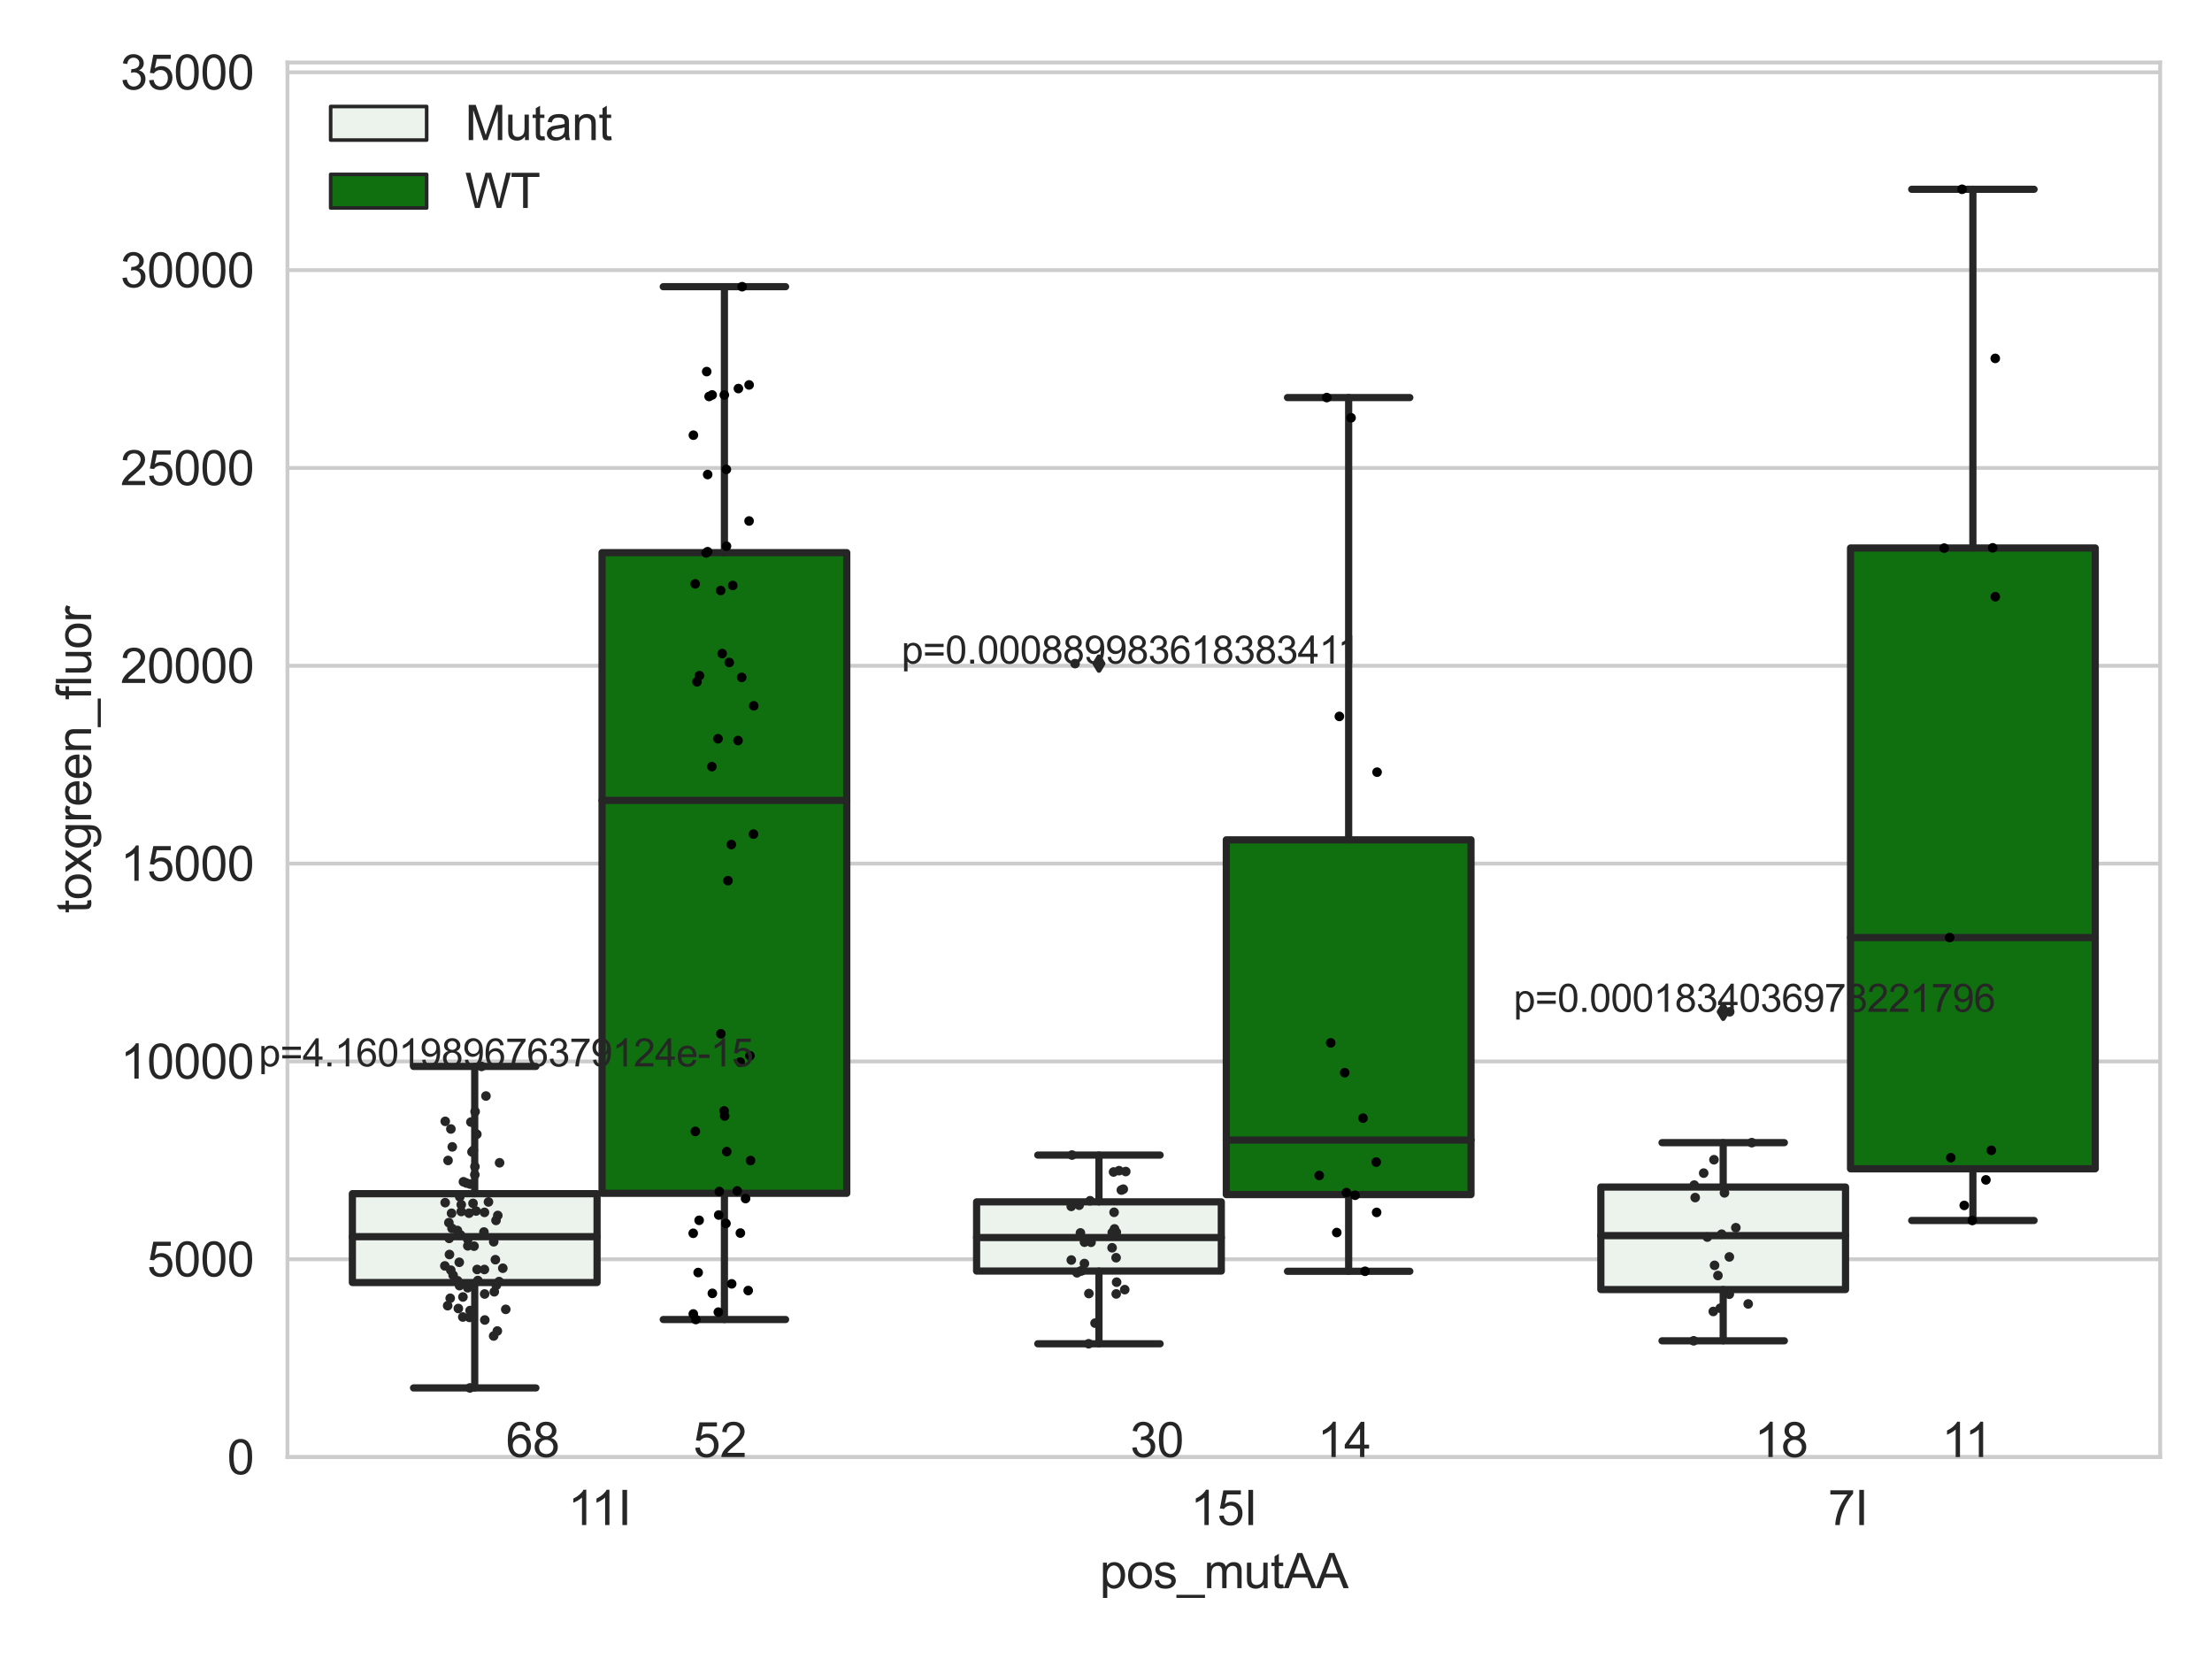 <?xml version="1.0" encoding="utf-8" standalone="no"?>
<!DOCTYPE svg PUBLIC "-//W3C//DTD SVG 1.1//EN"
  "http://www.w3.org/Graphics/SVG/1.1/DTD/svg11.dtd">
<svg xmlns:xlink="http://www.w3.org/1999/xlink" width="460.8pt" height="345.6pt" viewBox="0 0 460.8 345.6" xmlns="http://www.w3.org/2000/svg" version="1.1">
 <defs>
  <style type="text/css">*{stroke-linejoin: round; stroke-linecap: butt}</style>
 </defs>
 <g id="figure_1">
  <g id="patch_1">
   <path d="M 0 345.6 
L 460.8 345.6 
L 460.8 0 
L 0 0 
z
" style="fill: #ffffff"/>
  </g>
  <g id="axes_1">
   <g id="patch_2">
    <path d="M 59.881 303.539 
L 450 303.539 
L 450 13.023 
L 59.881 13.023 
z
" style="fill: #ffffff"/>
   </g>
   <g id="matplotlib.axis_1">
    <g id="xtick_1">
     <g id="text_1">
      <!-- 11I -->
      <g style="fill: #262626" transform="translate(118.32 317.697)scale(0.1 -0.1)">
       <defs>
        <path id="ArialMT-31" d="M 2384 0 
L 1822 0 
L 1822 3584 
Q 1619 3391 1289 3197 
Q 959 3003 697 2906 
L 697 3450 
Q 1169 3672 1522 3987 
Q 1875 4303 2022 4600 
L 2384 4600 
L 2384 0 
z
" transform="scale(0.016)"/>
        <path id="ArialMT-49" d="M 597 0 
L 597 4581 
L 1203 4581 
L 1203 0 
L 597 0 
z
" transform="scale(0.016)"/>
       </defs>
       <use xlink:href="#ArialMT-31"/>
       <use xlink:href="#ArialMT-31" x="48.24"/>
       <use xlink:href="#ArialMT-49" x="103.855"/>
      </g>
     </g>
    </g>
    <g id="xtick_2">
     <g id="text_2">
      <!-- 15I -->
      <g style="fill: #262626" transform="translate(247.991 317.697)scale(0.1 -0.1)">
       <defs>
        <path id="ArialMT-35" d="M 266 1200 
L 856 1250 
Q 922 819 1161 601 
Q 1400 384 1738 384 
Q 2144 384 2425 690 
Q 2706 997 2706 1503 
Q 2706 1984 2436 2262 
Q 2166 2541 1728 2541 
Q 1456 2541 1237 2417 
Q 1019 2294 894 2097 
L 366 2166 
L 809 4519 
L 3088 4519 
L 3088 3981 
L 1259 3981 
L 1013 2750 
Q 1425 3038 1878 3038 
Q 2478 3038 2890 2622 
Q 3303 2206 3303 1553 
Q 3303 931 2941 478 
Q 2500 -78 1738 -78 
Q 1113 -78 717 272 
Q 322 622 266 1200 
z
" transform="scale(0.016)"/>
       </defs>
       <use xlink:href="#ArialMT-31"/>
       <use xlink:href="#ArialMT-35" x="55.615"/>
       <use xlink:href="#ArialMT-49" x="111.23"/>
      </g>
     </g>
    </g>
    <g id="xtick_3">
     <g id="text_3">
      <!-- 7I -->
      <g style="fill: #262626" transform="translate(380.811 317.697)scale(0.1 -0.1)">
       <defs>
        <path id="ArialMT-37" d="M 303 3981 
L 303 4522 
L 3269 4522 
L 3269 4084 
Q 2831 3619 2401 2847 
Q 1972 2075 1738 1259 
Q 1569 684 1522 0 
L 944 0 
Q 953 541 1156 1306 
Q 1359 2072 1739 2783 
Q 2119 3494 2547 3981 
L 303 3981 
z
" transform="scale(0.016)"/>
       </defs>
       <use xlink:href="#ArialMT-37"/>
       <use xlink:href="#ArialMT-49" x="55.615"/>
      </g>
     </g>
    </g>
    <g id="text_4">
     <!-- pos_mutAA -->
     <g style="fill: #262626" transform="translate(229.095 330.842)scale(0.1 -0.1)">
      <defs>
       <path id="ArialMT-70" d="M 422 -1272 
L 422 3319 
L 934 3319 
L 934 2888 
Q 1116 3141 1344 3267 
Q 1572 3394 1897 3394 
Q 2322 3394 2647 3175 
Q 2972 2956 3137 2557 
Q 3303 2159 3303 1684 
Q 3303 1175 3120 767 
Q 2938 359 2589 142 
Q 2241 -75 1856 -75 
Q 1575 -75 1351 44 
Q 1128 163 984 344 
L 984 -1272 
L 422 -1272 
z
M 931 1641 
Q 931 1000 1190 694 
Q 1450 388 1819 388 
Q 2194 388 2461 705 
Q 2728 1022 2728 1688 
Q 2728 2322 2467 2637 
Q 2206 2953 1844 2953 
Q 1484 2953 1207 2617 
Q 931 2281 931 1641 
z
" transform="scale(0.016)"/>
       <path id="ArialMT-6f" d="M 213 1659 
Q 213 2581 725 3025 
Q 1153 3394 1769 3394 
Q 2453 3394 2887 2945 
Q 3322 2497 3322 1706 
Q 3322 1066 3130 698 
Q 2938 331 2570 128 
Q 2203 -75 1769 -75 
Q 1072 -75 642 372 
Q 213 819 213 1659 
z
M 791 1659 
Q 791 1022 1069 705 
Q 1347 388 1769 388 
Q 2188 388 2466 706 
Q 2744 1025 2744 1678 
Q 2744 2294 2464 2611 
Q 2184 2928 1769 2928 
Q 1347 2928 1069 2612 
Q 791 2297 791 1659 
z
" transform="scale(0.016)"/>
       <path id="ArialMT-73" d="M 197 991 
L 753 1078 
Q 800 744 1014 566 
Q 1228 388 1613 388 
Q 2000 388 2187 545 
Q 2375 703 2375 916 
Q 2375 1106 2209 1216 
Q 2094 1291 1634 1406 
Q 1016 1563 777 1677 
Q 538 1791 414 1992 
Q 291 2194 291 2438 
Q 291 2659 392 2848 
Q 494 3038 669 3163 
Q 800 3259 1026 3326 
Q 1253 3394 1513 3394 
Q 1903 3394 2198 3281 
Q 2494 3169 2634 2976 
Q 2775 2784 2828 2463 
L 2278 2388 
Q 2241 2644 2061 2787 
Q 1881 2931 1553 2931 
Q 1166 2931 1000 2803 
Q 834 2675 834 2503 
Q 834 2394 903 2306 
Q 972 2216 1119 2156 
Q 1203 2125 1616 2013 
Q 2213 1853 2448 1751 
Q 2684 1650 2818 1456 
Q 2953 1263 2953 975 
Q 2953 694 2789 445 
Q 2625 197 2315 61 
Q 2006 -75 1616 -75 
Q 969 -75 630 194 
Q 291 463 197 991 
z
" transform="scale(0.016)"/>
       <path id="ArialMT-5f" d="M -97 -1272 
L -97 -866 
L 3631 -866 
L 3631 -1272 
L -97 -1272 
z
" transform="scale(0.016)"/>
       <path id="ArialMT-6d" d="M 422 0 
L 422 3319 
L 925 3319 
L 925 2853 
Q 1081 3097 1340 3245 
Q 1600 3394 1931 3394 
Q 2300 3394 2536 3241 
Q 2772 3088 2869 2813 
Q 3263 3394 3894 3394 
Q 4388 3394 4653 3120 
Q 4919 2847 4919 2278 
L 4919 0 
L 4359 0 
L 4359 2091 
Q 4359 2428 4304 2576 
Q 4250 2725 4106 2815 
Q 3963 2906 3769 2906 
Q 3419 2906 3187 2673 
Q 2956 2441 2956 1928 
L 2956 0 
L 2394 0 
L 2394 2156 
Q 2394 2531 2256 2718 
Q 2119 2906 1806 2906 
Q 1569 2906 1367 2781 
Q 1166 2656 1075 2415 
Q 984 2175 984 1722 
L 984 0 
L 422 0 
z
" transform="scale(0.016)"/>
       <path id="ArialMT-75" d="M 2597 0 
L 2597 488 
Q 2209 -75 1544 -75 
Q 1250 -75 995 37 
Q 741 150 617 320 
Q 494 491 444 738 
Q 409 903 409 1263 
L 409 3319 
L 972 3319 
L 972 1478 
Q 972 1038 1006 884 
Q 1059 663 1231 536 
Q 1403 409 1656 409 
Q 1909 409 2131 539 
Q 2353 669 2445 892 
Q 2538 1116 2538 1541 
L 2538 3319 
L 3100 3319 
L 3100 0 
L 2597 0 
z
" transform="scale(0.016)"/>
       <path id="ArialMT-74" d="M 1650 503 
L 1731 6 
Q 1494 -44 1306 -44 
Q 1000 -44 831 53 
Q 663 150 594 308 
Q 525 466 525 972 
L 525 2881 
L 113 2881 
L 113 3319 
L 525 3319 
L 525 4141 
L 1084 4478 
L 1084 3319 
L 1650 3319 
L 1650 2881 
L 1084 2881 
L 1084 941 
Q 1084 700 1114 631 
Q 1144 563 1211 522 
Q 1278 481 1403 481 
Q 1497 481 1650 503 
z
" transform="scale(0.016)"/>
       <path id="ArialMT-41" d="M -9 0 
L 1750 4581 
L 2403 4581 
L 4278 0 
L 3588 0 
L 3053 1388 
L 1138 1388 
L 634 0 
L -9 0 
z
M 1313 1881 
L 2866 1881 
L 2388 3150 
Q 2169 3728 2063 4100 
Q 1975 3659 1816 3225 
L 1313 1881 
z
" transform="scale(0.016)"/>
      </defs>
      <use xlink:href="#ArialMT-70"/>
      <use xlink:href="#ArialMT-6f" x="55.615"/>
      <use xlink:href="#ArialMT-73" x="111.23"/>
      <use xlink:href="#ArialMT-5f" x="161.23"/>
      <use xlink:href="#ArialMT-6d" x="216.846"/>
      <use xlink:href="#ArialMT-75" x="300.146"/>
      <use xlink:href="#ArialMT-74" x="355.762"/>
      <use xlink:href="#ArialMT-41" x="383.545"/>
      <use xlink:href="#ArialMT-41" x="450.244"/>
     </g>
    </g>
   </g>
   <g id="matplotlib.axis_2">
    <g id="ytick_1">
     <g id="line2d_1">
      <path d="M 59.881 303.539 
L 450 303.539 
" clip-path="url(#pddc0152e3d)" style="fill: none; stroke: #cccccc; stroke-width: 0.8; stroke-linecap: round"/>
     </g>
     <g id="text_5">
      <!-- 0 -->
      <g style="fill: #262626" transform="translate(47.32 307.118)scale(0.1 -0.1)">
       <defs>
        <path id="ArialMT-30" d="M 266 2259 
Q 266 3072 433 3567 
Q 600 4063 929 4331 
Q 1259 4600 1759 4600 
Q 2128 4600 2406 4451 
Q 2684 4303 2865 4023 
Q 3047 3744 3150 3342 
Q 3253 2941 3253 2259 
Q 3253 1453 3087 958 
Q 2922 463 2592 192 
Q 2263 -78 1759 -78 
Q 1097 -78 719 397 
Q 266 969 266 2259 
z
M 844 2259 
Q 844 1131 1108 757 
Q 1372 384 1759 384 
Q 2147 384 2411 759 
Q 2675 1134 2675 2259 
Q 2675 3391 2411 3762 
Q 2147 4134 1753 4134 
Q 1366 4134 1134 3806 
Q 844 3388 844 2259 
z
" transform="scale(0.016)"/>
       </defs>
       <use xlink:href="#ArialMT-30"/>
      </g>
     </g>
    </g>
    <g id="ytick_2">
     <g id="line2d_2">
      <path d="M 59.881 262.328 
L 450 262.328 
" clip-path="url(#pddc0152e3d)" style="fill: none; stroke: #cccccc; stroke-width: 0.8; stroke-linecap: round"/>
     </g>
     <g id="text_6">
      <!-- 5000 -->
      <g style="fill: #262626" transform="translate(30.637 265.906)scale(0.1 -0.1)">
       <use xlink:href="#ArialMT-35"/>
       <use xlink:href="#ArialMT-30" x="55.615"/>
       <use xlink:href="#ArialMT-30" x="111.23"/>
       <use xlink:href="#ArialMT-30" x="166.846"/>
      </g>
     </g>
    </g>
    <g id="ytick_3">
     <g id="line2d_3">
      <path d="M 59.881 221.116 
L 450 221.116 
" clip-path="url(#pddc0152e3d)" style="fill: none; stroke: #cccccc; stroke-width: 0.8; stroke-linecap: round"/>
     </g>
     <g id="text_7">
      <!-- 10000 -->
      <g style="fill: #262626" transform="translate(25.077 224.695)scale(0.1 -0.1)">
       <use xlink:href="#ArialMT-31"/>
       <use xlink:href="#ArialMT-30" x="55.615"/>
       <use xlink:href="#ArialMT-30" x="111.23"/>
       <use xlink:href="#ArialMT-30" x="166.846"/>
       <use xlink:href="#ArialMT-30" x="222.461"/>
      </g>
     </g>
    </g>
    <g id="ytick_4">
     <g id="line2d_4">
      <path d="M 59.881 179.905 
L 450 179.905 
" clip-path="url(#pddc0152e3d)" style="fill: none; stroke: #cccccc; stroke-width: 0.8; stroke-linecap: round"/>
     </g>
     <g id="text_8">
      <!-- 15000 -->
      <g style="fill: #262626" transform="translate(25.077 183.484)scale(0.1 -0.1)">
       <use xlink:href="#ArialMT-31"/>
       <use xlink:href="#ArialMT-35" x="55.615"/>
       <use xlink:href="#ArialMT-30" x="111.23"/>
       <use xlink:href="#ArialMT-30" x="166.846"/>
       <use xlink:href="#ArialMT-30" x="222.461"/>
      </g>
     </g>
    </g>
    <g id="ytick_5">
     <g id="line2d_5">
      <path d="M 59.881 138.694 
L 450 138.694 
" clip-path="url(#pddc0152e3d)" style="fill: none; stroke: #cccccc; stroke-width: 0.8; stroke-linecap: round"/>
     </g>
     <g id="text_9">
      <!-- 20000 -->
      <g style="fill: #262626" transform="translate(25.077 142.273)scale(0.1 -0.1)">
       <defs>
        <path id="ArialMT-32" d="M 3222 541 
L 3222 0 
L 194 0 
Q 188 203 259 391 
Q 375 700 629 1000 
Q 884 1300 1366 1694 
Q 2113 2306 2375 2664 
Q 2638 3022 2638 3341 
Q 2638 3675 2398 3904 
Q 2159 4134 1775 4134 
Q 1369 4134 1125 3890 
Q 881 3647 878 3216 
L 300 3275 
Q 359 3922 746 4261 
Q 1134 4600 1788 4600 
Q 2447 4600 2831 4234 
Q 3216 3869 3216 3328 
Q 3216 3053 3103 2787 
Q 2991 2522 2730 2228 
Q 2469 1934 1863 1422 
Q 1356 997 1212 845 
Q 1069 694 975 541 
L 3222 541 
z
" transform="scale(0.016)"/>
       </defs>
       <use xlink:href="#ArialMT-32"/>
       <use xlink:href="#ArialMT-30" x="55.615"/>
       <use xlink:href="#ArialMT-30" x="111.23"/>
       <use xlink:href="#ArialMT-30" x="166.846"/>
       <use xlink:href="#ArialMT-30" x="222.461"/>
      </g>
     </g>
    </g>
    <g id="ytick_6">
     <g id="line2d_6">
      <path d="M 59.881 97.483 
L 450 97.483 
" clip-path="url(#pddc0152e3d)" style="fill: none; stroke: #cccccc; stroke-width: 0.8; stroke-linecap: round"/>
     </g>
     <g id="text_10">
      <!-- 25000 -->
      <g style="fill: #262626" transform="translate(25.077 101.062)scale(0.1 -0.1)">
       <use xlink:href="#ArialMT-32"/>
       <use xlink:href="#ArialMT-35" x="55.615"/>
       <use xlink:href="#ArialMT-30" x="111.23"/>
       <use xlink:href="#ArialMT-30" x="166.846"/>
       <use xlink:href="#ArialMT-30" x="222.461"/>
      </g>
     </g>
    </g>
    <g id="ytick_7">
     <g id="line2d_7">
      <path d="M 59.881 56.272 
L 450 56.272 
" clip-path="url(#pddc0152e3d)" style="fill: none; stroke: #cccccc; stroke-width: 0.8; stroke-linecap: round"/>
     </g>
     <g id="text_11">
      <!-- 30000 -->
      <g style="fill: #262626" transform="translate(25.077 59.851)scale(0.1 -0.1)">
       <defs>
        <path id="ArialMT-33" d="M 269 1209 
L 831 1284 
Q 928 806 1161 595 
Q 1394 384 1728 384 
Q 2125 384 2398 659 
Q 2672 934 2672 1341 
Q 2672 1728 2419 1979 
Q 2166 2231 1775 2231 
Q 1616 2231 1378 2169 
L 1441 2663 
Q 1497 2656 1531 2656 
Q 1891 2656 2178 2843 
Q 2466 3031 2466 3422 
Q 2466 3731 2256 3934 
Q 2047 4138 1716 4138 
Q 1388 4138 1169 3931 
Q 950 3725 888 3313 
L 325 3413 
Q 428 3978 793 4289 
Q 1159 4600 1703 4600 
Q 2078 4600 2393 4439 
Q 2709 4278 2876 4000 
Q 3044 3722 3044 3409 
Q 3044 3113 2884 2869 
Q 2725 2625 2413 2481 
Q 2819 2388 3044 2092 
Q 3269 1797 3269 1353 
Q 3269 753 2831 336 
Q 2394 -81 1725 -81 
Q 1122 -81 723 278 
Q 325 638 269 1209 
z
" transform="scale(0.016)"/>
       </defs>
       <use xlink:href="#ArialMT-33"/>
       <use xlink:href="#ArialMT-30" x="55.615"/>
       <use xlink:href="#ArialMT-30" x="111.23"/>
       <use xlink:href="#ArialMT-30" x="166.846"/>
       <use xlink:href="#ArialMT-30" x="222.461"/>
      </g>
     </g>
    </g>
    <g id="ytick_8">
     <g id="line2d_8">
      <path d="M 59.881 15.061 
L 450 15.061 
" clip-path="url(#pddc0152e3d)" style="fill: none; stroke: #cccccc; stroke-width: 0.8; stroke-linecap: round"/>
     </g>
     <g id="text_12">
      <!-- 35000 -->
      <g style="fill: #262626" transform="translate(25.077 18.639)scale(0.1 -0.1)">
       <use xlink:href="#ArialMT-33"/>
       <use xlink:href="#ArialMT-35" x="55.615"/>
       <use xlink:href="#ArialMT-30" x="111.23"/>
       <use xlink:href="#ArialMT-30" x="166.846"/>
       <use xlink:href="#ArialMT-30" x="222.461"/>
      </g>
     </g>
    </g>
    <g id="text_13">
     <!-- toxgreen_fluor -->
     <g style="fill: #262626" transform="translate(18.972 190.243)rotate(-90)scale(0.1 -0.1)">
      <defs>
       <path id="ArialMT-78" d="M 47 0 
L 1259 1725 
L 138 3319 
L 841 3319 
L 1350 2541 
Q 1494 2319 1581 2169 
Q 1719 2375 1834 2534 
L 2394 3319 
L 3066 3319 
L 1919 1756 
L 3153 0 
L 2463 0 
L 1781 1031 
L 1600 1309 
L 728 0 
L 47 0 
z
" transform="scale(0.016)"/>
       <path id="ArialMT-67" d="M 319 -275 
L 866 -356 
Q 900 -609 1056 -725 
Q 1266 -881 1628 -881 
Q 2019 -881 2231 -725 
Q 2444 -569 2519 -288 
Q 2563 -116 2559 434 
Q 2191 0 1641 0 
Q 956 0 581 494 
Q 206 988 206 1678 
Q 206 2153 378 2554 
Q 550 2956 876 3175 
Q 1203 3394 1644 3394 
Q 2231 3394 2613 2919 
L 2613 3319 
L 3131 3319 
L 3131 450 
Q 3131 -325 2973 -648 
Q 2816 -972 2473 -1159 
Q 2131 -1347 1631 -1347 
Q 1038 -1347 672 -1080 
Q 306 -813 319 -275 
z
M 784 1719 
Q 784 1066 1043 766 
Q 1303 466 1694 466 
Q 2081 466 2343 764 
Q 2606 1063 2606 1700 
Q 2606 2309 2336 2618 
Q 2066 2928 1684 2928 
Q 1309 2928 1046 2623 
Q 784 2319 784 1719 
z
" transform="scale(0.016)"/>
       <path id="ArialMT-72" d="M 416 0 
L 416 3319 
L 922 3319 
L 922 2816 
Q 1116 3169 1280 3281 
Q 1444 3394 1641 3394 
Q 1925 3394 2219 3213 
L 2025 2691 
Q 1819 2813 1613 2813 
Q 1428 2813 1281 2702 
Q 1134 2591 1072 2394 
Q 978 2094 978 1738 
L 978 0 
L 416 0 
z
" transform="scale(0.016)"/>
       <path id="ArialMT-65" d="M 2694 1069 
L 3275 997 
Q 3138 488 2766 206 
Q 2394 -75 1816 -75 
Q 1088 -75 661 373 
Q 234 822 234 1631 
Q 234 2469 665 2931 
Q 1097 3394 1784 3394 
Q 2450 3394 2872 2941 
Q 3294 2488 3294 1666 
Q 3294 1616 3291 1516 
L 816 1516 
Q 847 969 1125 678 
Q 1403 388 1819 388 
Q 2128 388 2347 550 
Q 2566 713 2694 1069 
z
M 847 1978 
L 2700 1978 
Q 2663 2397 2488 2606 
Q 2219 2931 1791 2931 
Q 1403 2931 1139 2672 
Q 875 2413 847 1978 
z
" transform="scale(0.016)"/>
       <path id="ArialMT-6e" d="M 422 0 
L 422 3319 
L 928 3319 
L 928 2847 
Q 1294 3394 1984 3394 
Q 2284 3394 2536 3286 
Q 2788 3178 2913 3003 
Q 3038 2828 3088 2588 
Q 3119 2431 3119 2041 
L 3119 0 
L 2556 0 
L 2556 2019 
Q 2556 2363 2490 2533 
Q 2425 2703 2258 2804 
Q 2091 2906 1866 2906 
Q 1506 2906 1245 2678 
Q 984 2450 984 1813 
L 984 0 
L 422 0 
z
" transform="scale(0.016)"/>
       <path id="ArialMT-66" d="M 556 0 
L 556 2881 
L 59 2881 
L 59 3319 
L 556 3319 
L 556 3672 
Q 556 4006 616 4169 
Q 697 4388 901 4523 
Q 1106 4659 1475 4659 
Q 1713 4659 2000 4603 
L 1916 4113 
Q 1741 4144 1584 4144 
Q 1328 4144 1222 4034 
Q 1116 3925 1116 3625 
L 1116 3319 
L 1763 3319 
L 1763 2881 
L 1116 2881 
L 1116 0 
L 556 0 
z
" transform="scale(0.016)"/>
       <path id="ArialMT-6c" d="M 409 0 
L 409 4581 
L 972 4581 
L 972 0 
L 409 0 
z
" transform="scale(0.016)"/>
      </defs>
      <use xlink:href="#ArialMT-74"/>
      <use xlink:href="#ArialMT-6f" x="27.783"/>
      <use xlink:href="#ArialMT-78" x="83.398"/>
      <use xlink:href="#ArialMT-67" x="133.398"/>
      <use xlink:href="#ArialMT-72" x="189.014"/>
      <use xlink:href="#ArialMT-65" x="222.314"/>
      <use xlink:href="#ArialMT-65" x="277.93"/>
      <use xlink:href="#ArialMT-6e" x="333.545"/>
      <use xlink:href="#ArialMT-5f" x="389.16"/>
      <use xlink:href="#ArialMT-66" x="444.775"/>
      <use xlink:href="#ArialMT-6c" x="472.559"/>
      <use xlink:href="#ArialMT-75" x="494.775"/>
      <use xlink:href="#ArialMT-6f" x="550.391"/>
      <use xlink:href="#ArialMT-72" x="606.006"/>
     </g>
    </g>
   </g>
   <g id="patch_3">
    <path d="M 73.405 267.173 
L 124.381 267.173 
L 124.381 248.666 
L 73.405 248.666 
L 73.405 267.173 
z
" clip-path="url(#pddc0152e3d)" style="fill: #ecf2ec; stroke: #262626; stroke-width: 1.5; stroke-linejoin: miter"/>
   </g>
   <g id="patch_4">
    <path d="M 125.421 248.586 
L 176.397 248.586 
L 176.397 115.122 
L 125.421 115.122 
L 125.421 248.586 
z
" clip-path="url(#pddc0152e3d)" style="fill: #107010; stroke: #262626; stroke-width: 1.5; stroke-linejoin: miter"/>
   </g>
   <g id="patch_5">
    <path d="M 203.445 264.785 
L 254.42 264.785 
L 254.42 250.369 
L 203.445 250.369 
L 203.445 264.785 
z
" clip-path="url(#pddc0152e3d)" style="fill: #ecf2ec; stroke: #262626; stroke-width: 1.5; stroke-linejoin: miter"/>
   </g>
   <g id="patch_6">
    <path d="M 255.461 248.855 
L 306.436 248.855 
L 306.436 174.952 
L 255.461 174.952 
L 255.461 248.855 
z
" clip-path="url(#pddc0152e3d)" style="fill: #107010; stroke: #262626; stroke-width: 1.5; stroke-linejoin: miter"/>
   </g>
   <g id="patch_7">
    <path d="M 333.485 268.635 
L 384.46 268.635 
L 384.46 247.282 
L 333.485 247.282 
L 333.485 268.635 
z
" clip-path="url(#pddc0152e3d)" style="fill: #ecf2ec; stroke: #262626; stroke-width: 1.5; stroke-linejoin: miter"/>
   </g>
   <g id="patch_8">
    <path d="M 385.5 243.481 
L 436.476 243.481 
L 436.476 114.153 
L 385.5 114.153 
L 385.5 243.481 
z
" clip-path="url(#pddc0152e3d)" style="fill: #107010; stroke: #262626; stroke-width: 1.5; stroke-linejoin: miter"/>
   </g>
   <g id="patch_9">
    <path d="M 124.901 303.539 
L 124.901 303.539 
L 124.901 303.539 
L 124.901 303.539 
z
" clip-path="url(#pddc0152e3d)" style="fill: #ecf2ec; stroke: #262626; stroke-width: 0.75; stroke-linejoin: miter"/>
   </g>
   <g id="patch_10">
    <path d="M 124.901 303.539 
L 124.901 303.539 
L 124.901 303.539 
L 124.901 303.539 
z
" clip-path="url(#pddc0152e3d)" style="fill: #107010; stroke: #262626; stroke-width: 0.75; stroke-linejoin: miter"/>
   </g>
   <g id="PathCollection_1"/>
   <g id="PathCollection_2"/>
   <g id="line2d_9">
    <path d="M 98.893 267.173 
L 98.893 289.129 
" clip-path="url(#pddc0152e3d)" style="fill: none; stroke: #262626; stroke-width: 1.5; stroke-linecap: round"/>
   </g>
   <g id="line2d_10">
    <path d="M 98.893 248.666 
L 98.893 222.153 
" clip-path="url(#pddc0152e3d)" style="fill: none; stroke: #262626; stroke-width: 1.5; stroke-linecap: round"/>
   </g>
   <g id="line2d_11">
    <path d="M 86.149 289.129 
L 111.637 289.129 
" clip-path="url(#pddc0152e3d)" style="fill: none; stroke: #262626; stroke-width: 1.5; stroke-linecap: round"/>
   </g>
   <g id="line2d_12">
    <path d="M 86.149 222.153 
L 111.637 222.153 
" clip-path="url(#pddc0152e3d)" style="fill: none; stroke: #262626; stroke-width: 1.5; stroke-linecap: round"/>
   </g>
   <g id="line2d_13"/>
   <g id="line2d_14">
    <path d="M 150.909 248.586 
L 150.909 274.877 
" clip-path="url(#pddc0152e3d)" style="fill: none; stroke: #262626; stroke-width: 1.5; stroke-linecap: round"/>
   </g>
   <g id="line2d_15">
    <path d="M 150.909 115.122 
L 150.909 59.725 
" clip-path="url(#pddc0152e3d)" style="fill: none; stroke: #262626; stroke-width: 1.5; stroke-linecap: round"/>
   </g>
   <g id="line2d_16">
    <path d="M 138.165 274.877 
L 163.653 274.877 
" clip-path="url(#pddc0152e3d)" style="fill: none; stroke: #262626; stroke-width: 1.5; stroke-linecap: round"/>
   </g>
   <g id="line2d_17">
    <path d="M 138.165 59.725 
L 163.653 59.725 
" clip-path="url(#pddc0152e3d)" style="fill: none; stroke: #262626; stroke-width: 1.5; stroke-linecap: round"/>
   </g>
   <g id="line2d_18"/>
   <g id="line2d_19">
    <path d="M 228.933 264.785 
L 228.933 279.932 
" clip-path="url(#pddc0152e3d)" style="fill: none; stroke: #262626; stroke-width: 1.5; stroke-linecap: round"/>
   </g>
   <g id="line2d_20">
    <path d="M 228.933 250.369 
L 228.933 240.621 
" clip-path="url(#pddc0152e3d)" style="fill: none; stroke: #262626; stroke-width: 1.5; stroke-linecap: round"/>
   </g>
   <g id="line2d_21">
    <path d="M 216.189 279.932 
L 241.677 279.932 
" clip-path="url(#pddc0152e3d)" style="fill: none; stroke: #262626; stroke-width: 1.5; stroke-linecap: round"/>
   </g>
   <g id="line2d_22">
    <path d="M 216.189 240.621 
L 241.677 240.621 
" clip-path="url(#pddc0152e3d)" style="fill: none; stroke: #262626; stroke-width: 1.5; stroke-linecap: round"/>
   </g>
   <g id="line2d_23">
    <defs>
     <path id="m6567444550" d="M -0 1.414 
L 0.849 0 
L 0 -1.414 
L -0.849 -0 
z
" style="stroke: #262626; stroke-linejoin: miter"/>
    </defs>
    <g clip-path="url(#pddc0152e3d)">
     <use xlink:href="#m6567444550" x="228.933" y="138.24" style="fill: #262626; stroke: #262626; stroke-linejoin: miter"/>
    </g>
   </g>
   <g id="line2d_24">
    <path d="M 280.949 248.855 
L 280.949 264.832 
" clip-path="url(#pddc0152e3d)" style="fill: none; stroke: #262626; stroke-width: 1.5; stroke-linecap: round"/>
   </g>
   <g id="line2d_25">
    <path d="M 280.949 174.952 
L 280.949 82.819 
" clip-path="url(#pddc0152e3d)" style="fill: none; stroke: #262626; stroke-width: 1.5; stroke-linecap: round"/>
   </g>
   <g id="line2d_26">
    <path d="M 268.205 264.832 
L 293.692 264.832 
" clip-path="url(#pddc0152e3d)" style="fill: none; stroke: #262626; stroke-width: 1.5; stroke-linecap: round"/>
   </g>
   <g id="line2d_27">
    <path d="M 268.205 82.819 
L 293.692 82.819 
" clip-path="url(#pddc0152e3d)" style="fill: none; stroke: #262626; stroke-width: 1.5; stroke-linecap: round"/>
   </g>
   <g id="line2d_28"/>
   <g id="line2d_29">
    <path d="M 358.972 268.635 
L 358.972 279.314 
" clip-path="url(#pddc0152e3d)" style="fill: none; stroke: #262626; stroke-width: 1.5; stroke-linecap: round"/>
   </g>
   <g id="line2d_30">
    <path d="M 358.972 247.282 
L 358.972 238.037 
" clip-path="url(#pddc0152e3d)" style="fill: none; stroke: #262626; stroke-width: 1.5; stroke-linecap: round"/>
   </g>
   <g id="line2d_31">
    <path d="M 346.228 279.314 
L 371.716 279.314 
" clip-path="url(#pddc0152e3d)" style="fill: none; stroke: #262626; stroke-width: 1.5; stroke-linecap: round"/>
   </g>
   <g id="line2d_32">
    <path d="M 346.228 238.037 
L 371.716 238.037 
" clip-path="url(#pddc0152e3d)" style="fill: none; stroke: #262626; stroke-width: 1.5; stroke-linecap: round"/>
   </g>
   <g id="line2d_33">
    <g clip-path="url(#pddc0152e3d)">
     <use xlink:href="#m6567444550" x="358.972" y="210.775" style="fill: #262626; stroke: #262626; stroke-linejoin: miter"/>
    </g>
   </g>
   <g id="line2d_34">
    <path d="M 410.988 243.481 
L 410.988 254.248 
" clip-path="url(#pddc0152e3d)" style="fill: none; stroke: #262626; stroke-width: 1.5; stroke-linecap: round"/>
   </g>
   <g id="line2d_35">
    <path d="M 410.988 114.153 
L 410.988 39.434 
" clip-path="url(#pddc0152e3d)" style="fill: none; stroke: #262626; stroke-width: 1.5; stroke-linecap: round"/>
   </g>
   <g id="line2d_36">
    <path d="M 398.244 254.248 
L 423.732 254.248 
" clip-path="url(#pddc0152e3d)" style="fill: none; stroke: #262626; stroke-width: 1.5; stroke-linecap: round"/>
   </g>
   <g id="line2d_37">
    <path d="M 398.244 39.434 
L 423.732 39.434 
" clip-path="url(#pddc0152e3d)" style="fill: none; stroke: #262626; stroke-width: 1.5; stroke-linecap: round"/>
   </g>
   <g id="line2d_38"/>
   <g id="line2d_39">
    <path d="M 73.405 257.624 
L 124.381 257.624 
" clip-path="url(#pddc0152e3d)" style="fill: none; stroke: #262626; stroke-width: 1.5; stroke-linecap: round"/>
   </g>
   <g id="line2d_40">
    <path d="M 125.421 166.731 
L 176.397 166.731 
" clip-path="url(#pddc0152e3d)" style="fill: none; stroke: #262626; stroke-width: 1.5; stroke-linecap: round"/>
   </g>
   <g id="line2d_41">
    <path d="M 203.445 257.803 
L 254.42 257.803 
" clip-path="url(#pddc0152e3d)" style="fill: none; stroke: #262626; stroke-width: 1.5; stroke-linecap: round"/>
   </g>
   <g id="line2d_42">
    <path d="M 255.461 237.505 
L 306.436 237.505 
" clip-path="url(#pddc0152e3d)" style="fill: none; stroke: #262626; stroke-width: 1.5; stroke-linecap: round"/>
   </g>
   <g id="line2d_43">
    <path d="M 333.485 257.403 
L 384.46 257.403 
" clip-path="url(#pddc0152e3d)" style="fill: none; stroke: #262626; stroke-width: 1.5; stroke-linecap: round"/>
   </g>
   <g id="line2d_44">
    <path d="M 385.5 195.313 
L 436.476 195.313 
" clip-path="url(#pddc0152e3d)" style="fill: none; stroke: #262626; stroke-width: 1.5; stroke-linecap: round"/>
   </g>
   <g id="patch_11">
    <path d="M 59.881 303.539 
L 59.881 13.023 
" style="fill: none; stroke: #cccccc; stroke-width: 0.8; stroke-linejoin: miter; stroke-linecap: square"/>
   </g>
   <g id="patch_12">
    <path d="M 450 303.539 
L 450 13.023 
" style="fill: none; stroke: #cccccc; stroke-width: 0.8; stroke-linejoin: miter; stroke-linecap: square"/>
   </g>
   <g id="patch_13">
    <path d="M 59.881 303.539 
L 450 303.539 
" style="fill: none; stroke: #cccccc; stroke-width: 0.8; stroke-linejoin: miter; stroke-linecap: square"/>
   </g>
   <g id="patch_14">
    <path d="M 59.881 13.023 
L 450 13.023 
" style="fill: none; stroke: #cccccc; stroke-width: 0.8; stroke-linejoin: miter; stroke-linecap: square"/>
   </g>
   <g id="PathCollection_3">
    <defs>
     <path id="C0_0_dcf78731cb" d="M 0 1 
C 0.265 1 0.52 0.895 0.707 0.707 
C 0.895 0.52 1 0.265 1 -0 
C 1 -0.265 0.895 -0.52 0.707 -0.707 
C 0.52 -0.895 0.265 -1 0 -1 
C -0.265 -1 -0.52 -0.895 -0.707 -0.707 
C -0.895 -0.52 -1 -0.265 -1 0 
C -1 0.265 -0.895 0.52 -0.707 0.707 
C -0.52 0.895 -0.265 1 0 1 
z
"/>
    </defs>
    <g clip-path="url(#pddc0152e3d)">
     <use xlink:href="#C0_0_dcf78731cb" x="96.086" y="252.376" style="fill: #262626"/>
    </g>
    <g clip-path="url(#pddc0152e3d)">
     <use xlink:href="#C0_0_dcf78731cb" x="98.936" y="243.028" style="fill: #262626"/>
    </g>
    <g clip-path="url(#pddc0152e3d)">
     <use xlink:href="#C0_0_dcf78731cb" x="95.482" y="272.586" style="fill: #262626"/>
    </g>
    <g clip-path="url(#pddc0152e3d)">
     <use xlink:href="#C0_0_dcf78731cb" x="92.75" y="233.598" style="fill: #262626"/>
    </g>
    <g clip-path="url(#pddc0152e3d)">
     <use xlink:href="#C0_0_dcf78731cb" x="96.088" y="250.956" style="fill: #262626"/>
    </g>
    <g clip-path="url(#pddc0152e3d)">
     <use xlink:href="#C0_0_dcf78731cb" x="98.54" y="250.685" style="fill: #262626"/>
    </g>
    <g clip-path="url(#pddc0152e3d)">
     <use xlink:href="#C0_0_dcf78731cb" x="97.708" y="252.733" style="fill: #262626"/>
    </g>
    <g clip-path="url(#pddc0152e3d)">
     <use xlink:href="#C0_0_dcf78731cb" x="93.925" y="235.187" style="fill: #262626"/>
    </g>
    <g clip-path="url(#pddc0152e3d)">
     <use xlink:href="#C0_0_dcf78731cb" x="101.233" y="228.32" style="fill: #262626"/>
    </g>
    <g clip-path="url(#pddc0152e3d)">
     <use xlink:href="#C0_0_dcf78731cb" x="100.812" y="256.651" style="fill: #262626"/>
    </g>
    <g clip-path="url(#pddc0152e3d)">
     <use xlink:href="#C0_0_dcf78731cb" x="103.196" y="262.415" style="fill: #262626"/>
    </g>
    <g clip-path="url(#pddc0152e3d)">
     <use xlink:href="#C0_0_dcf78731cb" x="95.336" y="266.806" style="fill: #262626"/>
    </g>
    <g clip-path="url(#pddc0152e3d)">
     <use xlink:href="#C0_0_dcf78731cb" x="100.311" y="222.153" style="fill: #262626"/>
    </g>
    <g clip-path="url(#pddc0152e3d)">
     <use xlink:href="#C0_0_dcf78731cb" x="97.81" y="274.444" style="fill: #262626"/>
    </g>
    <g clip-path="url(#pddc0152e3d)">
     <use xlink:href="#C0_0_dcf78731cb" x="103.698" y="253.203" style="fill: #262626"/>
    </g>
    <g clip-path="url(#pddc0152e3d)">
     <use xlink:href="#C0_0_dcf78731cb" x="97.446" y="258.186" style="fill: #262626"/>
    </g>
    <g clip-path="url(#pddc0152e3d)">
     <use xlink:href="#C0_0_dcf78731cb" x="100.993" y="274.977" style="fill: #262626"/>
    </g>
    <g clip-path="url(#pddc0152e3d)">
     <use xlink:href="#C0_0_dcf78731cb" x="97.916" y="246.659" style="fill: #262626"/>
    </g>
    <g clip-path="url(#pddc0152e3d)">
     <use xlink:href="#C0_0_dcf78731cb" x="94.065" y="252.749" style="fill: #262626"/>
    </g>
    <g clip-path="url(#pddc0152e3d)">
     <use xlink:href="#C0_0_dcf78731cb" x="100.912" y="264.458" style="fill: #262626"/>
    </g>
    <g clip-path="url(#pddc0152e3d)">
     <use xlink:href="#C0_0_dcf78731cb" x="97.441" y="268.265" style="fill: #262626"/>
    </g>
    <g clip-path="url(#pddc0152e3d)">
     <use xlink:href="#C0_0_dcf78731cb" x="104.744" y="264.194" style="fill: #262626"/>
    </g>
    <g clip-path="url(#pddc0152e3d)">
     <use xlink:href="#C0_0_dcf78731cb" x="98.592" y="239.656" style="fill: #262626"/>
    </g>
    <g clip-path="url(#pddc0152e3d)">
     <use xlink:href="#C0_0_dcf78731cb" x="98.976" y="231.565" style="fill: #262626"/>
    </g>
    <g clip-path="url(#pddc0152e3d)">
     <use xlink:href="#C0_0_dcf78731cb" x="103.604" y="277.271" style="fill: #262626"/>
    </g>
    <g clip-path="url(#pddc0152e3d)">
     <use xlink:href="#C0_0_dcf78731cb" x="95.292" y="256.33" style="fill: #262626"/>
    </g>
    <g clip-path="url(#pddc0152e3d)">
     <use xlink:href="#C0_0_dcf78731cb" x="97.888" y="289.129" style="fill: #262626"/>
    </g>
    <g clip-path="url(#pddc0152e3d)">
     <use xlink:href="#C0_0_dcf78731cb" x="93.631" y="261.337" style="fill: #262626"/>
    </g>
    <g clip-path="url(#pddc0152e3d)">
     <use xlink:href="#C0_0_dcf78731cb" x="101.756" y="250.386" style="fill: #262626"/>
    </g>
    <g clip-path="url(#pddc0152e3d)">
     <use xlink:href="#C0_0_dcf78731cb" x="94.217" y="238.916" style="fill: #262626"/>
    </g>
    <g clip-path="url(#pddc0152e3d)">
     <use xlink:href="#C0_0_dcf78731cb" x="99.17" y="252.276" style="fill: #262626"/>
    </g>
    <g clip-path="url(#pddc0152e3d)">
     <use xlink:href="#C0_0_dcf78731cb" x="95.782" y="249.335" style="fill: #262626"/>
    </g>
    <g clip-path="url(#pddc0152e3d)">
     <use xlink:href="#C0_0_dcf78731cb" x="96.543" y="246.185" style="fill: #262626"/>
    </g>
    <g clip-path="url(#pddc0152e3d)">
     <use xlink:href="#C0_0_dcf78731cb" x="93.573" y="257.979" style="fill: #262626"/>
    </g>
    <g clip-path="url(#pddc0152e3d)">
     <use xlink:href="#C0_0_dcf78731cb" x="100.926" y="252.56" style="fill: #262626"/>
    </g>
    <g clip-path="url(#pddc0152e3d)">
     <use xlink:href="#C0_0_dcf78731cb" x="93.257" y="272.002" style="fill: #262626"/>
    </g>
    <g clip-path="url(#pddc0152e3d)">
     <use xlink:href="#C0_0_dcf78731cb" x="93.91" y="264.595" style="fill: #262626"/>
    </g>
    <g clip-path="url(#pddc0152e3d)">
     <use xlink:href="#C0_0_dcf78731cb" x="96.412" y="274.359" style="fill: #262626"/>
    </g>
    <g clip-path="url(#pddc0152e3d)">
     <use xlink:href="#C0_0_dcf78731cb" x="94.161" y="255.895" style="fill: #262626"/>
    </g>
    <g clip-path="url(#pddc0152e3d)">
     <use xlink:href="#C0_0_dcf78731cb" x="98.752" y="259.597" style="fill: #262626"/>
    </g>
    <g clip-path="url(#pddc0152e3d)">
     <use xlink:href="#C0_0_dcf78731cb" x="93.784" y="270.452" style="fill: #262626"/>
    </g>
    <g clip-path="url(#pddc0152e3d)">
     <use xlink:href="#C0_0_dcf78731cb" x="95.934" y="257.269" style="fill: #262626"/>
    </g>
    <g clip-path="url(#pddc0152e3d)">
     <use xlink:href="#C0_0_dcf78731cb" x="102.967" y="269.102" style="fill: #262626"/>
    </g>
    <g clip-path="url(#pddc0152e3d)">
     <use xlink:href="#C0_0_dcf78731cb" x="98.914" y="244.73" style="fill: #262626"/>
    </g>
    <g clip-path="url(#pddc0152e3d)">
     <use xlink:href="#C0_0_dcf78731cb" x="102.85" y="258.685" style="fill: #262626"/>
    </g>
    <g clip-path="url(#pddc0152e3d)">
     <use xlink:href="#C0_0_dcf78731cb" x="102.838" y="278.312" style="fill: #262626"/>
    </g>
    <g clip-path="url(#pddc0152e3d)">
     <use xlink:href="#C0_0_dcf78731cb" x="92.737" y="250.532" style="fill: #262626"/>
    </g>
    <g clip-path="url(#pddc0152e3d)">
     <use xlink:href="#C0_0_dcf78731cb" x="98.325" y="239.965" style="fill: #262626"/>
    </g>
    <g clip-path="url(#pddc0152e3d)">
     <use xlink:href="#C0_0_dcf78731cb" x="96.437" y="270.182" style="fill: #262626"/>
    </g>
    <g clip-path="url(#pddc0152e3d)">
     <use xlink:href="#C0_0_dcf78731cb" x="103.967" y="266.979" style="fill: #262626"/>
    </g>
    <g clip-path="url(#pddc0152e3d)">
     <use xlink:href="#C0_0_dcf78731cb" x="104.072" y="242.229" style="fill: #262626"/>
    </g>
    <g clip-path="url(#pddc0152e3d)">
     <use xlink:href="#C0_0_dcf78731cb" x="93.335" y="241.744" style="fill: #262626"/>
    </g>
    <g clip-path="url(#pddc0152e3d)">
     <use xlink:href="#C0_0_dcf78731cb" x="100.961" y="269.56" style="fill: #262626"/>
    </g>
    <g clip-path="url(#pddc0152e3d)">
     <use xlink:href="#C0_0_dcf78731cb" x="98.1" y="233.753" style="fill: #262626"/>
    </g>
    <g clip-path="url(#pddc0152e3d)">
     <use xlink:href="#C0_0_dcf78731cb" x="99.334" y="236.284" style="fill: #262626"/>
    </g>
    <g clip-path="url(#pddc0152e3d)">
     <use xlink:href="#C0_0_dcf78731cb" x="99.547" y="266.755" style="fill: #262626"/>
    </g>
    <g clip-path="url(#pddc0152e3d)">
     <use xlink:href="#C0_0_dcf78731cb" x="103.393" y="267.756" style="fill: #262626"/>
    </g>
    <g clip-path="url(#pddc0152e3d)">
     <use xlink:href="#C0_0_dcf78731cb" x="97.456" y="259.531" style="fill: #262626"/>
    </g>
    <g clip-path="url(#pddc0152e3d)">
     <use xlink:href="#C0_0_dcf78731cb" x="105.359" y="272.76" style="fill: #262626"/>
    </g>
    <g clip-path="url(#pddc0152e3d)">
     <use xlink:href="#C0_0_dcf78731cb" x="92.671" y="263.709" style="fill: #262626"/>
    </g>
    <g clip-path="url(#pddc0152e3d)">
     <use xlink:href="#C0_0_dcf78731cb" x="97.139" y="246.442" style="fill: #262626"/>
    </g>
    <g clip-path="url(#pddc0152e3d)">
     <use xlink:href="#C0_0_dcf78731cb" x="95.674" y="262.957" style="fill: #262626"/>
    </g>
    <g clip-path="url(#pddc0152e3d)">
     <use xlink:href="#C0_0_dcf78731cb" x="99.391" y="264.454" style="fill: #262626"/>
    </g>
    <g clip-path="url(#pddc0152e3d)">
     <use xlink:href="#C0_0_dcf78731cb" x="95.727" y="267.825" style="fill: #262626"/>
    </g>
    <g clip-path="url(#pddc0152e3d)">
     <use xlink:href="#C0_0_dcf78731cb" x="97.929" y="273.008" style="fill: #262626"/>
    </g>
    <g clip-path="url(#pddc0152e3d)">
     <use xlink:href="#C0_0_dcf78731cb" x="93.509" y="254.699" style="fill: #262626"/>
    </g>
    <g clip-path="url(#pddc0152e3d)">
     <use xlink:href="#C0_0_dcf78731cb" x="103.327" y="254.235" style="fill: #262626"/>
    </g>
    <g clip-path="url(#pddc0152e3d)">
     <use xlink:href="#C0_0_dcf78731cb" x="94.394" y="265.653" style="fill: #262626"/>
    </g>
   </g>
   <g id="PathCollection_4">
    <defs>
     <path id="C1_0_19afdccb3b" d="M 0 1 
C 0.265 1 0.52 0.895 0.707 0.707 
C 0.895 0.52 1 0.265 1 -0 
C 1 -0.265 0.895 -0.52 0.707 -0.707 
C 0.52 -0.895 0.265 -1 0 -1 
C -0.265 -1 -0.52 -0.895 -0.707 -0.707 
C -0.895 -0.52 -1 -0.265 -1 0 
C -1 0.265 -0.895 0.52 -0.707 0.707 
C -0.52 0.895 -0.265 1 0 1 
z
"/>
    </defs>
    <g clip-path="url(#pddc0152e3d)">
     <use xlink:href="#C1_0_19afdccb3b" x="157.023" y="147.04"/>
    </g>
    <g clip-path="url(#pddc0152e3d)">
     <use xlink:href="#C1_0_19afdccb3b" x="148.35" y="82.273"/>
    </g>
    <g clip-path="url(#pddc0152e3d)">
     <use xlink:href="#C1_0_19afdccb3b" x="144.447" y="90.654"/>
    </g>
    <g clip-path="url(#pddc0152e3d)">
     <use xlink:href="#C1_0_19afdccb3b" x="156.048" y="108.531"/>
    </g>
    <g clip-path="url(#pddc0152e3d)">
     <use xlink:href="#C1_0_19afdccb3b" x="145.439" y="265.094"/>
    </g>
    <g clip-path="url(#pddc0152e3d)">
     <use xlink:href="#C1_0_19afdccb3b" x="145.195" y="142.032"/>
    </g>
    <g clip-path="url(#pddc0152e3d)">
     <use xlink:href="#C1_0_19afdccb3b" x="147.419" y="98.854"/>
    </g>
    <g clip-path="url(#pddc0152e3d)">
     <use xlink:href="#C1_0_19afdccb3b" x="151.917" y="138.005"/>
    </g>
    <g clip-path="url(#pddc0152e3d)">
     <use xlink:href="#C1_0_19afdccb3b" x="149.581" y="153.893"/>
    </g>
    <g clip-path="url(#pddc0152e3d)">
     <use xlink:href="#C1_0_19afdccb3b" x="144.427" y="273.724"/>
    </g>
    <g clip-path="url(#pddc0152e3d)">
     <use xlink:href="#C1_0_19afdccb3b" x="154.234" y="256.867"/>
    </g>
    <g clip-path="url(#pddc0152e3d)">
     <use xlink:href="#C1_0_19afdccb3b" x="151.649" y="183.458"/>
    </g>
    <g clip-path="url(#pddc0152e3d)">
     <use xlink:href="#C1_0_19afdccb3b" x="151.232" y="254.876"/>
    </g>
    <g clip-path="url(#pddc0152e3d)">
     <use xlink:href="#C1_0_19afdccb3b" x="147.102" y="115.185"/>
    </g>
    <g clip-path="url(#pddc0152e3d)">
     <use xlink:href="#C1_0_19afdccb3b" x="144.821" y="121.634"/>
    </g>
    <g clip-path="url(#pddc0152e3d)">
     <use xlink:href="#C1_0_19afdccb3b" x="149.644" y="273.342"/>
    </g>
    <g clip-path="url(#pddc0152e3d)">
     <use xlink:href="#C1_0_19afdccb3b" x="153.824" y="80.944"/>
    </g>
    <g clip-path="url(#pddc0152e3d)">
     <use xlink:href="#C1_0_19afdccb3b" x="150.89" y="82.282"/>
    </g>
    <g clip-path="url(#pddc0152e3d)">
     <use xlink:href="#C1_0_19afdccb3b" x="150.439" y="136.151"/>
    </g>
    <g clip-path="url(#pddc0152e3d)">
     <use xlink:href="#C1_0_19afdccb3b" x="150.965" y="232.481"/>
    </g>
    <g clip-path="url(#pddc0152e3d)">
     <use xlink:href="#C1_0_19afdccb3b" x="147.218" y="77.409"/>
    </g>
    <g clip-path="url(#pddc0152e3d)">
     <use xlink:href="#C1_0_19afdccb3b" x="154.601" y="59.725"/>
    </g>
    <g clip-path="url(#pddc0152e3d)">
     <use xlink:href="#C1_0_19afdccb3b" x="152.423" y="267.448"/>
    </g>
    <g clip-path="url(#pddc0152e3d)">
     <use xlink:href="#C1_0_19afdccb3b" x="144.954" y="274.877"/>
    </g>
    <g clip-path="url(#pddc0152e3d)">
     <use xlink:href="#C1_0_19afdccb3b" x="148.287" y="159.701"/>
    </g>
    <g clip-path="url(#pddc0152e3d)">
     <use xlink:href="#C1_0_19afdccb3b" x="149.849" y="248.221"/>
    </g>
    <g clip-path="url(#pddc0152e3d)">
     <use xlink:href="#C1_0_19afdccb3b" x="154.509" y="141.11"/>
    </g>
    <g clip-path="url(#pddc0152e3d)">
     <use xlink:href="#C1_0_19afdccb3b" x="152.351" y="175.931"/>
    </g>
    <g clip-path="url(#pddc0152e3d)">
     <use xlink:href="#C1_0_19afdccb3b" x="155.314" y="249.681"/>
    </g>
    <g clip-path="url(#pddc0152e3d)">
     <use xlink:href="#C1_0_19afdccb3b" x="145.643" y="254.214"/>
    </g>
    <g clip-path="url(#pddc0152e3d)">
     <use xlink:href="#C1_0_19afdccb3b" x="151.34" y="113.788"/>
    </g>
    <g clip-path="url(#pddc0152e3d)">
     <use xlink:href="#C1_0_19afdccb3b" x="151.317" y="97.788"/>
    </g>
    <g clip-path="url(#pddc0152e3d)">
     <use xlink:href="#C1_0_19afdccb3b" x="150.84" y="231.423"/>
    </g>
    <g clip-path="url(#pddc0152e3d)">
     <use xlink:href="#C1_0_19afdccb3b" x="144.852" y="235.691"/>
    </g>
    <g clip-path="url(#pddc0152e3d)">
     <use xlink:href="#C1_0_19afdccb3b" x="148.399" y="269.429"/>
    </g>
    <g clip-path="url(#pddc0152e3d)">
     <use xlink:href="#C1_0_19afdccb3b" x="151.394" y="239.904"/>
    </g>
    <g clip-path="url(#pddc0152e3d)">
     <use xlink:href="#C1_0_19afdccb3b" x="153.576" y="248.088"/>
    </g>
    <g clip-path="url(#pddc0152e3d)">
     <use xlink:href="#C1_0_19afdccb3b" x="153.747" y="154.267"/>
    </g>
    <g clip-path="url(#pddc0152e3d)">
     <use xlink:href="#C1_0_19afdccb3b" x="152.645" y="121.971"/>
    </g>
    <g clip-path="url(#pddc0152e3d)">
     <use xlink:href="#C1_0_19afdccb3b" x="145.71" y="140.747"/>
    </g>
    <g clip-path="url(#pddc0152e3d)">
     <use xlink:href="#C1_0_19afdccb3b" x="156.347" y="241.758"/>
    </g>
    <g clip-path="url(#pddc0152e3d)">
     <use xlink:href="#C1_0_19afdccb3b" x="150.134" y="123.009"/>
    </g>
    <g clip-path="url(#pddc0152e3d)">
     <use xlink:href="#C1_0_19afdccb3b" x="147.414" y="114.933"/>
    </g>
    <g clip-path="url(#pddc0152e3d)">
     <use xlink:href="#C1_0_19afdccb3b" x="155.862" y="268.845"/>
    </g>
    <g clip-path="url(#pddc0152e3d)">
     <use xlink:href="#C1_0_19afdccb3b" x="154.2" y="221.254"/>
    </g>
    <g clip-path="url(#pddc0152e3d)">
     <use xlink:href="#C1_0_19afdccb3b" x="156.223" y="219.927"/>
    </g>
    <g clip-path="url(#pddc0152e3d)">
     <use xlink:href="#C1_0_19afdccb3b" x="156.052" y="80.186"/>
    </g>
    <g clip-path="url(#pddc0152e3d)">
     <use xlink:href="#C1_0_19afdccb3b" x="144.408" y="256.915"/>
    </g>
    <g clip-path="url(#pddc0152e3d)">
     <use xlink:href="#C1_0_19afdccb3b" x="149.724" y="253.112"/>
    </g>
    <g clip-path="url(#pddc0152e3d)">
     <use xlink:href="#C1_0_19afdccb3b" x="150.175" y="215.357"/>
    </g>
    <g clip-path="url(#pddc0152e3d)">
     <use xlink:href="#C1_0_19afdccb3b" x="147.72" y="82.593"/>
    </g>
    <g clip-path="url(#pddc0152e3d)">
     <use xlink:href="#C1_0_19afdccb3b" x="156.967" y="173.761"/>
    </g>
   </g>
   <g id="PathCollection_5">
    <defs>
     <path id="C2_0_271dd71778" d="M 0 1 
C 0.265 1 0.52 0.895 0.707 0.707 
C 0.895 0.52 1 0.265 1 -0 
C 1 -0.265 0.895 -0.52 0.707 -0.707 
C 0.52 -0.895 0.265 -1 0 -1 
C -0.265 -1 -0.52 -0.895 -0.707 -0.707 
C -0.895 -0.52 -1 -0.265 -1 0 
C -1 0.265 -0.895 0.52 -0.707 0.707 
C -0.52 0.895 -0.265 1 0 1 
z
"/>
    </defs>
    <g clip-path="url(#pddc0152e3d)">
     <use xlink:href="#C2_0_271dd71778" x="232.506" y="262.006" style="fill: #262626"/>
    </g>
    <g clip-path="url(#pddc0152e3d)">
     <use xlink:href="#C2_0_271dd71778" x="223.156" y="251.314" style="fill: #262626"/>
    </g>
    <g clip-path="url(#pddc0152e3d)">
     <use xlink:href="#C2_0_271dd71778" x="234.517" y="244.052" style="fill: #262626"/>
    </g>
    <g clip-path="url(#pddc0152e3d)">
     <use xlink:href="#C2_0_271dd71778" x="225.418" y="264.694" style="fill: #262626"/>
    </g>
    <g clip-path="url(#pddc0152e3d)">
     <use xlink:href="#C2_0_271dd71778" x="226.784" y="279.932" style="fill: #262626"/>
    </g>
    <g clip-path="url(#pddc0152e3d)">
     <use xlink:href="#C2_0_271dd71778" x="232.086" y="252.544" style="fill: #262626"/>
    </g>
    <g clip-path="url(#pddc0152e3d)">
     <use xlink:href="#C2_0_271dd71778" x="233.117" y="243.873" style="fill: #262626"/>
    </g>
    <g clip-path="url(#pddc0152e3d)">
     <use xlink:href="#C2_0_271dd71778" x="228.12" y="275.633" style="fill: #262626"/>
    </g>
    <g clip-path="url(#pddc0152e3d)">
     <use xlink:href="#C2_0_271dd71778" x="225.906" y="263.217" style="fill: #262626"/>
    </g>
    <g clip-path="url(#pddc0152e3d)">
     <use xlink:href="#C2_0_271dd71778" x="234" y="247.727" style="fill: #262626"/>
    </g>
    <g clip-path="url(#pddc0152e3d)">
     <use xlink:href="#C2_0_271dd71778" x="226.836" y="269.471" style="fill: #262626"/>
    </g>
    <g clip-path="url(#pddc0152e3d)">
     <use xlink:href="#C2_0_271dd71778" x="231.975" y="244.145" style="fill: #262626"/>
    </g>
    <g clip-path="url(#pddc0152e3d)">
     <use xlink:href="#C2_0_271dd71778" x="234.302" y="268.654" style="fill: #262626"/>
    </g>
    <g clip-path="url(#pddc0152e3d)">
     <use xlink:href="#C2_0_271dd71778" x="225.073" y="256.84" style="fill: #262626"/>
    </g>
    <g clip-path="url(#pddc0152e3d)">
     <use xlink:href="#C2_0_271dd71778" x="227.084" y="250.137" style="fill: #262626"/>
    </g>
    <g clip-path="url(#pddc0152e3d)">
     <use xlink:href="#C2_0_271dd71778" x="227.286" y="258.79" style="fill: #262626"/>
    </g>
    <g clip-path="url(#pddc0152e3d)">
     <use xlink:href="#C2_0_271dd71778" x="223.321" y="240.621" style="fill: #262626"/>
    </g>
    <g clip-path="url(#pddc0152e3d)">
     <use xlink:href="#C2_0_271dd71778" x="224.81" y="251.067" style="fill: #262626"/>
    </g>
    <g clip-path="url(#pddc0152e3d)">
     <use xlink:href="#C2_0_271dd71778" x="232.612" y="267.1" style="fill: #262626"/>
    </g>
    <g clip-path="url(#pddc0152e3d)">
     <use xlink:href="#C2_0_271dd71778" x="233.596" y="247.912" style="fill: #262626"/>
    </g>
    <g clip-path="url(#pddc0152e3d)">
     <use xlink:href="#C2_0_271dd71778" x="225.915" y="258.765" style="fill: #262626"/>
    </g>
    <g clip-path="url(#pddc0152e3d)">
     <use xlink:href="#C2_0_271dd71778" x="231.705" y="256.759" style="fill: #262626"/>
    </g>
    <g clip-path="url(#pddc0152e3d)">
     <use xlink:href="#C2_0_271dd71778" x="224.357" y="265.147" style="fill: #262626"/>
    </g>
    <g clip-path="url(#pddc0152e3d)">
     <use xlink:href="#C2_0_271dd71778" x="225.041" y="264.816" style="fill: #262626"/>
    </g>
    <g clip-path="url(#pddc0152e3d)">
     <use xlink:href="#C2_0_271dd71778" x="232.174" y="256.001" style="fill: #262626"/>
    </g>
    <g clip-path="url(#pddc0152e3d)">
     <use xlink:href="#C2_0_271dd71778" x="232.548" y="256.708" style="fill: #262626"/>
    </g>
    <g clip-path="url(#pddc0152e3d)">
     <use xlink:href="#C2_0_271dd71778" x="223.173" y="262.488" style="fill: #262626"/>
    </g>
    <g clip-path="url(#pddc0152e3d)">
     <use xlink:href="#C2_0_271dd71778" x="223.953" y="138.24" style="fill: #262626"/>
    </g>
    <g clip-path="url(#pddc0152e3d)">
     <use xlink:href="#C2_0_271dd71778" x="232.529" y="269.548" style="fill: #262626"/>
    </g>
    <g clip-path="url(#pddc0152e3d)">
     <use xlink:href="#C2_0_271dd71778" x="231.667" y="259.933" style="fill: #262626"/>
    </g>
   </g>
   <g id="PathCollection_6">
    <defs>
     <path id="C3_0_cdd9db625a" d="M 0 1 
C 0.265 1 0.52 0.895 0.707 0.707 
C 0.895 0.52 1 0.265 1 -0 
C 1 -0.265 0.895 -0.52 0.707 -0.707 
C 0.52 -0.895 0.265 -1 0 -1 
C -0.265 -1 -0.52 -0.895 -0.707 -0.707 
C -0.895 -0.52 -1 -0.265 -1 0 
C -1 0.265 -0.895 0.52 -0.707 0.707 
C -0.52 0.895 -0.265 1 0 1 
z
"/>
    </defs>
    <g clip-path="url(#pddc0152e3d)">
     <use xlink:href="#C3_0_cdd9db625a" x="277.213" y="217.246"/>
    </g>
    <g clip-path="url(#pddc0152e3d)">
     <use xlink:href="#C3_0_cdd9db625a" x="280.125" y="223.459"/>
    </g>
    <g clip-path="url(#pddc0152e3d)">
     <use xlink:href="#C3_0_cdd9db625a" x="274.823" y="244.871"/>
    </g>
    <g clip-path="url(#pddc0152e3d)">
     <use xlink:href="#C3_0_cdd9db625a" x="286.775" y="252.567"/>
    </g>
    <g clip-path="url(#pddc0152e3d)">
     <use xlink:href="#C3_0_cdd9db625a" x="286.694" y="242.08"/>
    </g>
    <g clip-path="url(#pddc0152e3d)">
     <use xlink:href="#C3_0_cdd9db625a" x="283.942" y="232.93"/>
    </g>
    <g clip-path="url(#pddc0152e3d)">
     <use xlink:href="#C3_0_cdd9db625a" x="280.476" y="248.441"/>
    </g>
    <g clip-path="url(#pddc0152e3d)">
     <use xlink:href="#C3_0_cdd9db625a" x="284.368" y="264.832"/>
    </g>
    <g clip-path="url(#pddc0152e3d)">
     <use xlink:href="#C3_0_cdd9db625a" x="282.291" y="248.993"/>
    </g>
    <g clip-path="url(#pddc0152e3d)">
     <use xlink:href="#C3_0_cdd9db625a" x="286.87" y="160.854"/>
    </g>
    <g clip-path="url(#pddc0152e3d)">
     <use xlink:href="#C3_0_cdd9db625a" x="279.017" y="149.242"/>
    </g>
    <g clip-path="url(#pddc0152e3d)">
     <use xlink:href="#C3_0_cdd9db625a" x="278.471" y="256.761"/>
    </g>
    <g clip-path="url(#pddc0152e3d)">
     <use xlink:href="#C3_0_cdd9db625a" x="281.45" y="87.033"/>
    </g>
    <g clip-path="url(#pddc0152e3d)">
     <use xlink:href="#C3_0_cdd9db625a" x="276.385" y="82.819"/>
    </g>
   </g>
   <g id="PathCollection_7">
    <defs>
     <path id="C4_0_bca5a95575" d="M 0 1 
C 0.265 1 0.52 0.895 0.707 0.707 
C 0.895 0.52 1 0.265 1 -0 
C 1 -0.265 0.895 -0.52 0.707 -0.707 
C 0.52 -0.895 0.265 -1 0 -1 
C -0.265 -1 -0.52 -0.895 -0.707 -0.707 
C -0.895 -0.52 -1 -0.265 -1 0 
C -1 0.265 -0.895 0.52 -0.707 0.707 
C -0.52 0.895 -0.265 1 0 1 
z
"/>
    </defs>
    <g clip-path="url(#pddc0152e3d)">
     <use xlink:href="#C4_0_bca5a95575" x="357.877" y="265.716" style="fill: #262626"/>
    </g>
    <g clip-path="url(#pddc0152e3d)">
     <use xlink:href="#C4_0_bca5a95575" x="364.18" y="271.632" style="fill: #262626"/>
    </g>
    <g clip-path="url(#pddc0152e3d)">
     <use xlink:href="#C4_0_bca5a95575" x="360.326" y="210.775" style="fill: #262626"/>
    </g>
    <g clip-path="url(#pddc0152e3d)">
     <use xlink:href="#C4_0_bca5a95575" x="361.607" y="255.751" style="fill: #262626"/>
    </g>
    <g clip-path="url(#pddc0152e3d)">
     <use xlink:href="#C4_0_bca5a95575" x="364.925" y="238.037" style="fill: #262626"/>
    </g>
    <g clip-path="url(#pddc0152e3d)">
     <use xlink:href="#C4_0_bca5a95575" x="359.235" y="248.495" style="fill: #262626"/>
    </g>
    <g clip-path="url(#pddc0152e3d)">
     <use xlink:href="#C4_0_bca5a95575" x="358.358" y="272.529" style="fill: #262626"/>
    </g>
    <g clip-path="url(#pddc0152e3d)">
     <use xlink:href="#C4_0_bca5a95575" x="352.939" y="246.878" style="fill: #262626"/>
    </g>
    <g clip-path="url(#pddc0152e3d)">
     <use xlink:href="#C4_0_bca5a95575" x="356.907" y="273.201" style="fill: #262626"/>
    </g>
    <g clip-path="url(#pddc0152e3d)">
     <use xlink:href="#C4_0_bca5a95575" x="357.052" y="241.594" style="fill: #262626"/>
    </g>
    <g clip-path="url(#pddc0152e3d)">
     <use xlink:href="#C4_0_bca5a95575" x="358.654" y="257.101" style="fill: #262626"/>
    </g>
    <g clip-path="url(#pddc0152e3d)">
     <use xlink:href="#C4_0_bca5a95575" x="360.246" y="269.608" style="fill: #262626"/>
    </g>
    <g clip-path="url(#pddc0152e3d)">
     <use xlink:href="#C4_0_bca5a95575" x="360.255" y="261.838" style="fill: #262626"/>
    </g>
    <g clip-path="url(#pddc0152e3d)">
     <use xlink:href="#C4_0_bca5a95575" x="353.141" y="249.476" style="fill: #262626"/>
    </g>
    <g clip-path="url(#pddc0152e3d)">
     <use xlink:href="#C4_0_bca5a95575" x="352.821" y="279.314" style="fill: #262626"/>
    </g>
    <g clip-path="url(#pddc0152e3d)">
     <use xlink:href="#C4_0_bca5a95575" x="355.665" y="257.706" style="fill: #262626"/>
    </g>
    <g clip-path="url(#pddc0152e3d)">
     <use xlink:href="#C4_0_bca5a95575" x="354.909" y="244.381" style="fill: #262626"/>
    </g>
    <g clip-path="url(#pddc0152e3d)">
     <use xlink:href="#C4_0_bca5a95575" x="357.174" y="263.591" style="fill: #262626"/>
    </g>
   </g>
   <g id="PathCollection_8">
    <defs>
     <path id="C5_0_7f68ccee57" d="M 0 1 
C 0.265 1 0.52 0.895 0.707 0.707 
C 0.895 0.52 1 0.265 1 -0 
C 1 -0.265 0.895 -0.52 0.707 -0.707 
C 0.52 -0.895 0.265 -1 0 -1 
C -0.265 -1 -0.52 -0.895 -0.707 -0.707 
C -0.895 -0.52 -1 -0.265 -1 0 
C -1 0.265 -0.895 0.52 -0.707 0.707 
C -0.52 0.895 -0.265 1 0 1 
z
"/>
    </defs>
    <g clip-path="url(#pddc0152e3d)">
     <use xlink:href="#C5_0_7f68ccee57" x="406.154" y="195.313"/>
    </g>
    <g clip-path="url(#pddc0152e3d)">
     <use xlink:href="#C5_0_7f68ccee57" x="415.66" y="124.31"/>
    </g>
    <g clip-path="url(#pddc0152e3d)">
     <use xlink:href="#C5_0_7f68ccee57" x="415.118" y="114.123"/>
    </g>
    <g clip-path="url(#pddc0152e3d)">
     <use xlink:href="#C5_0_7f68ccee57" x="413.701" y="245.792"/>
    </g>
    <g clip-path="url(#pddc0152e3d)">
     <use xlink:href="#C5_0_7f68ccee57" x="414.83" y="239.634"/>
    </g>
    <g clip-path="url(#pddc0152e3d)">
     <use xlink:href="#C5_0_7f68ccee57" x="415.649" y="74.66"/>
    </g>
    <g clip-path="url(#pddc0152e3d)">
     <use xlink:href="#C5_0_7f68ccee57" x="408.73" y="39.434"/>
    </g>
    <g clip-path="url(#pddc0152e3d)">
     <use xlink:href="#C5_0_7f68ccee57" x="409.19" y="251.107"/>
    </g>
    <g clip-path="url(#pddc0152e3d)">
     <use xlink:href="#C5_0_7f68ccee57" x="406.382" y="241.169"/>
    </g>
    <g clip-path="url(#pddc0152e3d)">
     <use xlink:href="#C5_0_7f68ccee57" x="410.867" y="254.248"/>
    </g>
    <g clip-path="url(#pddc0152e3d)">
     <use xlink:href="#C5_0_7f68ccee57" x="405.006" y="114.183"/>
    </g>
   </g>
   <g id="text_14">
    <!-- 68 -->
    <g style="fill: #262626" transform="translate(105.395 303.525)scale(0.1 -0.1)">
     <defs>
      <path id="ArialMT-36" d="M 3184 3459 
L 2625 3416 
Q 2550 3747 2413 3897 
Q 2184 4138 1850 4138 
Q 1581 4138 1378 3988 
Q 1113 3794 959 3422 
Q 806 3050 800 2363 
Q 1003 2672 1297 2822 
Q 1591 2972 1913 2972 
Q 2475 2972 2870 2558 
Q 3266 2144 3266 1488 
Q 3266 1056 3080 686 
Q 2894 316 2569 119 
Q 2244 -78 1831 -78 
Q 1128 -78 684 439 
Q 241 956 241 2144 
Q 241 3472 731 4075 
Q 1159 4600 1884 4600 
Q 2425 4600 2770 4297 
Q 3116 3994 3184 3459 
z
M 888 1484 
Q 888 1194 1011 928 
Q 1134 663 1356 523 
Q 1578 384 1822 384 
Q 2178 384 2434 671 
Q 2691 959 2691 1453 
Q 2691 1928 2437 2201 
Q 2184 2475 1800 2475 
Q 1419 2475 1153 2201 
Q 888 1928 888 1484 
z
" transform="scale(0.016)"/>
      <path id="ArialMT-38" d="M 1131 2484 
Q 781 2613 612 2850 
Q 444 3088 444 3419 
Q 444 3919 803 4259 
Q 1163 4600 1759 4600 
Q 2359 4600 2725 4251 
Q 3091 3903 3091 3403 
Q 3091 3084 2923 2848 
Q 2756 2613 2416 2484 
Q 2838 2347 3058 2040 
Q 3278 1734 3278 1309 
Q 3278 722 2862 322 
Q 2447 -78 1769 -78 
Q 1091 -78 675 323 
Q 259 725 259 1325 
Q 259 1772 486 2073 
Q 713 2375 1131 2484 
z
M 1019 3438 
Q 1019 3113 1228 2906 
Q 1438 2700 1772 2700 
Q 2097 2700 2305 2904 
Q 2513 3109 2513 3406 
Q 2513 3716 2298 3927 
Q 2084 4138 1766 4138 
Q 1444 4138 1231 3931 
Q 1019 3725 1019 3438 
z
M 838 1322 
Q 838 1081 952 856 
Q 1066 631 1291 507 
Q 1516 384 1775 384 
Q 2178 384 2440 643 
Q 2703 903 2703 1303 
Q 2703 1709 2433 1975 
Q 2163 2241 1756 2241 
Q 1359 2241 1098 1978 
Q 838 1716 838 1322 
z
" transform="scale(0.016)"/>
     </defs>
     <use xlink:href="#ArialMT-36"/>
     <use xlink:href="#ArialMT-38" x="55.615"/>
    </g>
   </g>
   <g id="text_15">
    <!-- p=4.1601989676379124e-15 -->
    <g style="fill: #262626" transform="translate(53.904 222.153)scale(0.08 -0.08)">
     <defs>
      <path id="ArialMT-3d" d="M 3381 2694 
L 356 2694 
L 356 3219 
L 3381 3219 
L 3381 2694 
z
M 3381 1303 
L 356 1303 
L 356 1828 
L 3381 1828 
L 3381 1303 
z
" transform="scale(0.016)"/>
      <path id="ArialMT-34" d="M 2069 0 
L 2069 1097 
L 81 1097 
L 81 1613 
L 2172 4581 
L 2631 4581 
L 2631 1613 
L 3250 1613 
L 3250 1097 
L 2631 1097 
L 2631 0 
L 2069 0 
z
M 2069 1613 
L 2069 3678 
L 634 1613 
L 2069 1613 
z
" transform="scale(0.016)"/>
      <path id="ArialMT-2e" d="M 581 0 
L 581 641 
L 1222 641 
L 1222 0 
L 581 0 
z
" transform="scale(0.016)"/>
      <path id="ArialMT-39" d="M 350 1059 
L 891 1109 
Q 959 728 1153 556 
Q 1347 384 1650 384 
Q 1909 384 2104 503 
Q 2300 622 2425 820 
Q 2550 1019 2634 1356 
Q 2719 1694 2719 2044 
Q 2719 2081 2716 2156 
Q 2547 1888 2255 1720 
Q 1963 1553 1622 1553 
Q 1053 1553 659 1965 
Q 266 2378 266 3053 
Q 266 3750 677 4175 
Q 1088 4600 1706 4600 
Q 2153 4600 2523 4359 
Q 2894 4119 3086 3673 
Q 3278 3228 3278 2384 
Q 3278 1506 3087 986 
Q 2897 466 2520 194 
Q 2144 -78 1638 -78 
Q 1100 -78 759 220 
Q 419 519 350 1059 
z
M 2653 3081 
Q 2653 3566 2395 3850 
Q 2138 4134 1775 4134 
Q 1400 4134 1122 3828 
Q 844 3522 844 3034 
Q 844 2597 1108 2323 
Q 1372 2050 1759 2050 
Q 2150 2050 2401 2323 
Q 2653 2597 2653 3081 
z
" transform="scale(0.016)"/>
      <path id="ArialMT-2d" d="M 203 1375 
L 203 1941 
L 1931 1941 
L 1931 1375 
L 203 1375 
z
" transform="scale(0.016)"/>
     </defs>
     <use xlink:href="#ArialMT-70"/>
     <use xlink:href="#ArialMT-3d" x="55.615"/>
     <use xlink:href="#ArialMT-34" x="114.014"/>
     <use xlink:href="#ArialMT-2e" x="169.629"/>
     <use xlink:href="#ArialMT-31" x="197.412"/>
     <use xlink:href="#ArialMT-36" x="253.027"/>
     <use xlink:href="#ArialMT-30" x="308.643"/>
     <use xlink:href="#ArialMT-31" x="364.258"/>
     <use xlink:href="#ArialMT-39" x="419.873"/>
     <use xlink:href="#ArialMT-38" x="475.488"/>
     <use xlink:href="#ArialMT-39" x="531.104"/>
     <use xlink:href="#ArialMT-36" x="586.719"/>
     <use xlink:href="#ArialMT-37" x="642.334"/>
     <use xlink:href="#ArialMT-36" x="697.949"/>
     <use xlink:href="#ArialMT-33" x="753.564"/>
     <use xlink:href="#ArialMT-37" x="809.18"/>
     <use xlink:href="#ArialMT-39" x="864.795"/>
     <use xlink:href="#ArialMT-31" x="920.41"/>
     <use xlink:href="#ArialMT-32" x="976.025"/>
     <use xlink:href="#ArialMT-34" x="1031.641"/>
     <use xlink:href="#ArialMT-65" x="1087.256"/>
     <use xlink:href="#ArialMT-2d" x="1142.871"/>
     <use xlink:href="#ArialMT-31" x="1176.172"/>
     <use xlink:href="#ArialMT-35" x="1231.787"/>
    </g>
   </g>
   <g id="text_16">
    <!-- 52 -->
    <g style="fill: #262626" transform="translate(144.407 303.525)scale(0.1 -0.1)">
     <use xlink:href="#ArialMT-35"/>
     <use xlink:href="#ArialMT-32" x="55.615"/>
    </g>
   </g>
   <g id="text_17">
    <!-- 30 -->
    <g style="fill: #262626" transform="translate(235.435 303.525)scale(0.1 -0.1)">
     <use xlink:href="#ArialMT-33"/>
     <use xlink:href="#ArialMT-30" x="55.615"/>
    </g>
   </g>
   <g id="text_18">
    <!-- p=0.000889983618383411 -->
    <g style="fill: #262626" transform="translate(187.795 138.239)scale(0.08 -0.08)">
     <use xlink:href="#ArialMT-70"/>
     <use xlink:href="#ArialMT-3d" x="55.615"/>
     <use xlink:href="#ArialMT-30" x="114.014"/>
     <use xlink:href="#ArialMT-2e" x="169.629"/>
     <use xlink:href="#ArialMT-30" x="197.412"/>
     <use xlink:href="#ArialMT-30" x="253.027"/>
     <use xlink:href="#ArialMT-30" x="308.643"/>
     <use xlink:href="#ArialMT-38" x="364.258"/>
     <use xlink:href="#ArialMT-38" x="419.873"/>
     <use xlink:href="#ArialMT-39" x="475.488"/>
     <use xlink:href="#ArialMT-39" x="531.104"/>
     <use xlink:href="#ArialMT-38" x="586.719"/>
     <use xlink:href="#ArialMT-33" x="642.334"/>
     <use xlink:href="#ArialMT-36" x="697.949"/>
     <use xlink:href="#ArialMT-31" x="753.564"/>
     <use xlink:href="#ArialMT-38" x="809.18"/>
     <use xlink:href="#ArialMT-33" x="864.795"/>
     <use xlink:href="#ArialMT-38" x="920.41"/>
     <use xlink:href="#ArialMT-33" x="976.025"/>
     <use xlink:href="#ArialMT-34" x="1031.641"/>
     <use xlink:href="#ArialMT-31" x="1087.256"/>
     <use xlink:href="#ArialMT-31" x="1135.496"/>
    </g>
   </g>
   <g id="text_19">
    <!-- 14 -->
    <g style="fill: #262626" transform="translate(274.447 303.525)scale(0.1 -0.1)">
     <use xlink:href="#ArialMT-31"/>
     <use xlink:href="#ArialMT-34" x="55.615"/>
    </g>
   </g>
   <g id="text_20">
    <!-- 18 -->
    <g style="fill: #262626" transform="translate(365.474 303.525)scale(0.1 -0.1)">
     <use xlink:href="#ArialMT-31"/>
     <use xlink:href="#ArialMT-38" x="55.615"/>
    </g>
   </g>
   <g id="text_21">
    <!-- p=0.0001834036978221796 -->
    <g style="fill: #262626" transform="translate(315.315 210.775)scale(0.08 -0.08)">
     <use xlink:href="#ArialMT-70"/>
     <use xlink:href="#ArialMT-3d" x="55.615"/>
     <use xlink:href="#ArialMT-30" x="114.014"/>
     <use xlink:href="#ArialMT-2e" x="169.629"/>
     <use xlink:href="#ArialMT-30" x="197.412"/>
     <use xlink:href="#ArialMT-30" x="253.027"/>
     <use xlink:href="#ArialMT-30" x="308.643"/>
     <use xlink:href="#ArialMT-31" x="364.258"/>
     <use xlink:href="#ArialMT-38" x="419.873"/>
     <use xlink:href="#ArialMT-33" x="475.488"/>
     <use xlink:href="#ArialMT-34" x="531.104"/>
     <use xlink:href="#ArialMT-30" x="586.719"/>
     <use xlink:href="#ArialMT-33" x="642.334"/>
     <use xlink:href="#ArialMT-36" x="697.949"/>
     <use xlink:href="#ArialMT-39" x="753.564"/>
     <use xlink:href="#ArialMT-37" x="809.18"/>
     <use xlink:href="#ArialMT-38" x="864.795"/>
     <use xlink:href="#ArialMT-32" x="920.41"/>
     <use xlink:href="#ArialMT-32" x="976.025"/>
     <use xlink:href="#ArialMT-31" x="1031.641"/>
     <use xlink:href="#ArialMT-37" x="1087.256"/>
     <use xlink:href="#ArialMT-39" x="1142.871"/>
     <use xlink:href="#ArialMT-36" x="1198.486"/>
    </g>
   </g>
   <g id="text_22">
    <!-- 11 -->
    <g style="fill: #262626" transform="translate(404.486 303.525)scale(0.1 -0.1)">
     <use xlink:href="#ArialMT-31"/>
     <use xlink:href="#ArialMT-31" x="48.24"/>
    </g>
   </g>
   <g id="legend_1">
    <g id="patch_15">
     <path d="M 68.881 29.181 
L 88.881 29.181 
L 88.881 22.181 
L 68.881 22.181 
z
" style="fill: #ecf2ec; stroke: #262626; stroke-width: 0.75; stroke-linejoin: miter"/>
    </g>
    <g id="text_23">
     <!-- Mutant -->
     <g style="fill: #262626" transform="translate(96.881 29.181)scale(0.1 -0.1)">
      <defs>
       <path id="ArialMT-4d" d="M 475 0 
L 475 4581 
L 1388 4581 
L 2472 1338 
Q 2622 884 2691 659 
Q 2769 909 2934 1394 
L 4031 4581 
L 4847 4581 
L 4847 0 
L 4263 0 
L 4263 3834 
L 2931 0 
L 2384 0 
L 1059 3900 
L 1059 0 
L 475 0 
z
" transform="scale(0.016)"/>
       <path id="ArialMT-61" d="M 2588 409 
Q 2275 144 1986 34 
Q 1697 -75 1366 -75 
Q 819 -75 525 192 
Q 231 459 231 875 
Q 231 1119 342 1320 
Q 453 1522 633 1644 
Q 813 1766 1038 1828 
Q 1203 1872 1538 1913 
Q 2219 1994 2541 2106 
Q 2544 2222 2544 2253 
Q 2544 2597 2384 2738 
Q 2169 2928 1744 2928 
Q 1347 2928 1158 2789 
Q 969 2650 878 2297 
L 328 2372 
Q 403 2725 575 2942 
Q 747 3159 1072 3276 
Q 1397 3394 1825 3394 
Q 2250 3394 2515 3294 
Q 2781 3194 2906 3042 
Q 3031 2891 3081 2659 
Q 3109 2516 3109 2141 
L 3109 1391 
Q 3109 606 3145 398 
Q 3181 191 3288 0 
L 2700 0 
Q 2613 175 2588 409 
z
M 2541 1666 
Q 2234 1541 1622 1453 
Q 1275 1403 1131 1340 
Q 988 1278 909 1158 
Q 831 1038 831 891 
Q 831 666 1001 516 
Q 1172 366 1500 366 
Q 1825 366 2078 508 
Q 2331 650 2450 897 
Q 2541 1088 2541 1459 
L 2541 1666 
z
" transform="scale(0.016)"/>
      </defs>
      <use xlink:href="#ArialMT-4d"/>
      <use xlink:href="#ArialMT-75" x="83.301"/>
      <use xlink:href="#ArialMT-74" x="138.916"/>
      <use xlink:href="#ArialMT-61" x="166.699"/>
      <use xlink:href="#ArialMT-6e" x="222.314"/>
      <use xlink:href="#ArialMT-74" x="277.93"/>
     </g>
    </g>
    <g id="patch_16">
     <path d="M 68.881 43.326 
L 88.881 43.326 
L 88.881 36.326 
L 68.881 36.326 
z
" style="fill: #107010; stroke: #262626; stroke-width: 0.75; stroke-linejoin: miter"/>
    </g>
    <g id="text_24">
     <!-- WT -->
     <g style="fill: #262626" transform="translate(96.881 43.326)scale(0.1 -0.1)">
      <defs>
       <path id="ArialMT-57" d="M 1294 0 
L 78 4581 
L 700 4581 
L 1397 1578 
Q 1509 1106 1591 641 
Q 1766 1375 1797 1488 
L 2669 4581 
L 3400 4581 
L 4056 2263 
Q 4303 1400 4413 641 
Q 4500 1075 4641 1638 
L 5359 4581 
L 5969 4581 
L 4713 0 
L 4128 0 
L 3163 3491 
Q 3041 3928 3019 4028 
Q 2947 3713 2884 3491 
L 1913 0 
L 1294 0 
z
" transform="scale(0.016)"/>
       <path id="ArialMT-54" d="M 1659 0 
L 1659 4041 
L 150 4041 
L 150 4581 
L 3781 4581 
L 3781 4041 
L 2266 4041 
L 2266 0 
L 1659 0 
z
" transform="scale(0.016)"/>
      </defs>
      <use xlink:href="#ArialMT-57"/>
      <use xlink:href="#ArialMT-54" x="94.385"/>
     </g>
    </g>
   </g>
  </g>
 </g>
 <defs>
  <clipPath id="pddc0152e3d">
   <rect x="59.881" y="13.023" width="390.119" height="290.516"/>
  </clipPath>
 </defs>
</svg>
